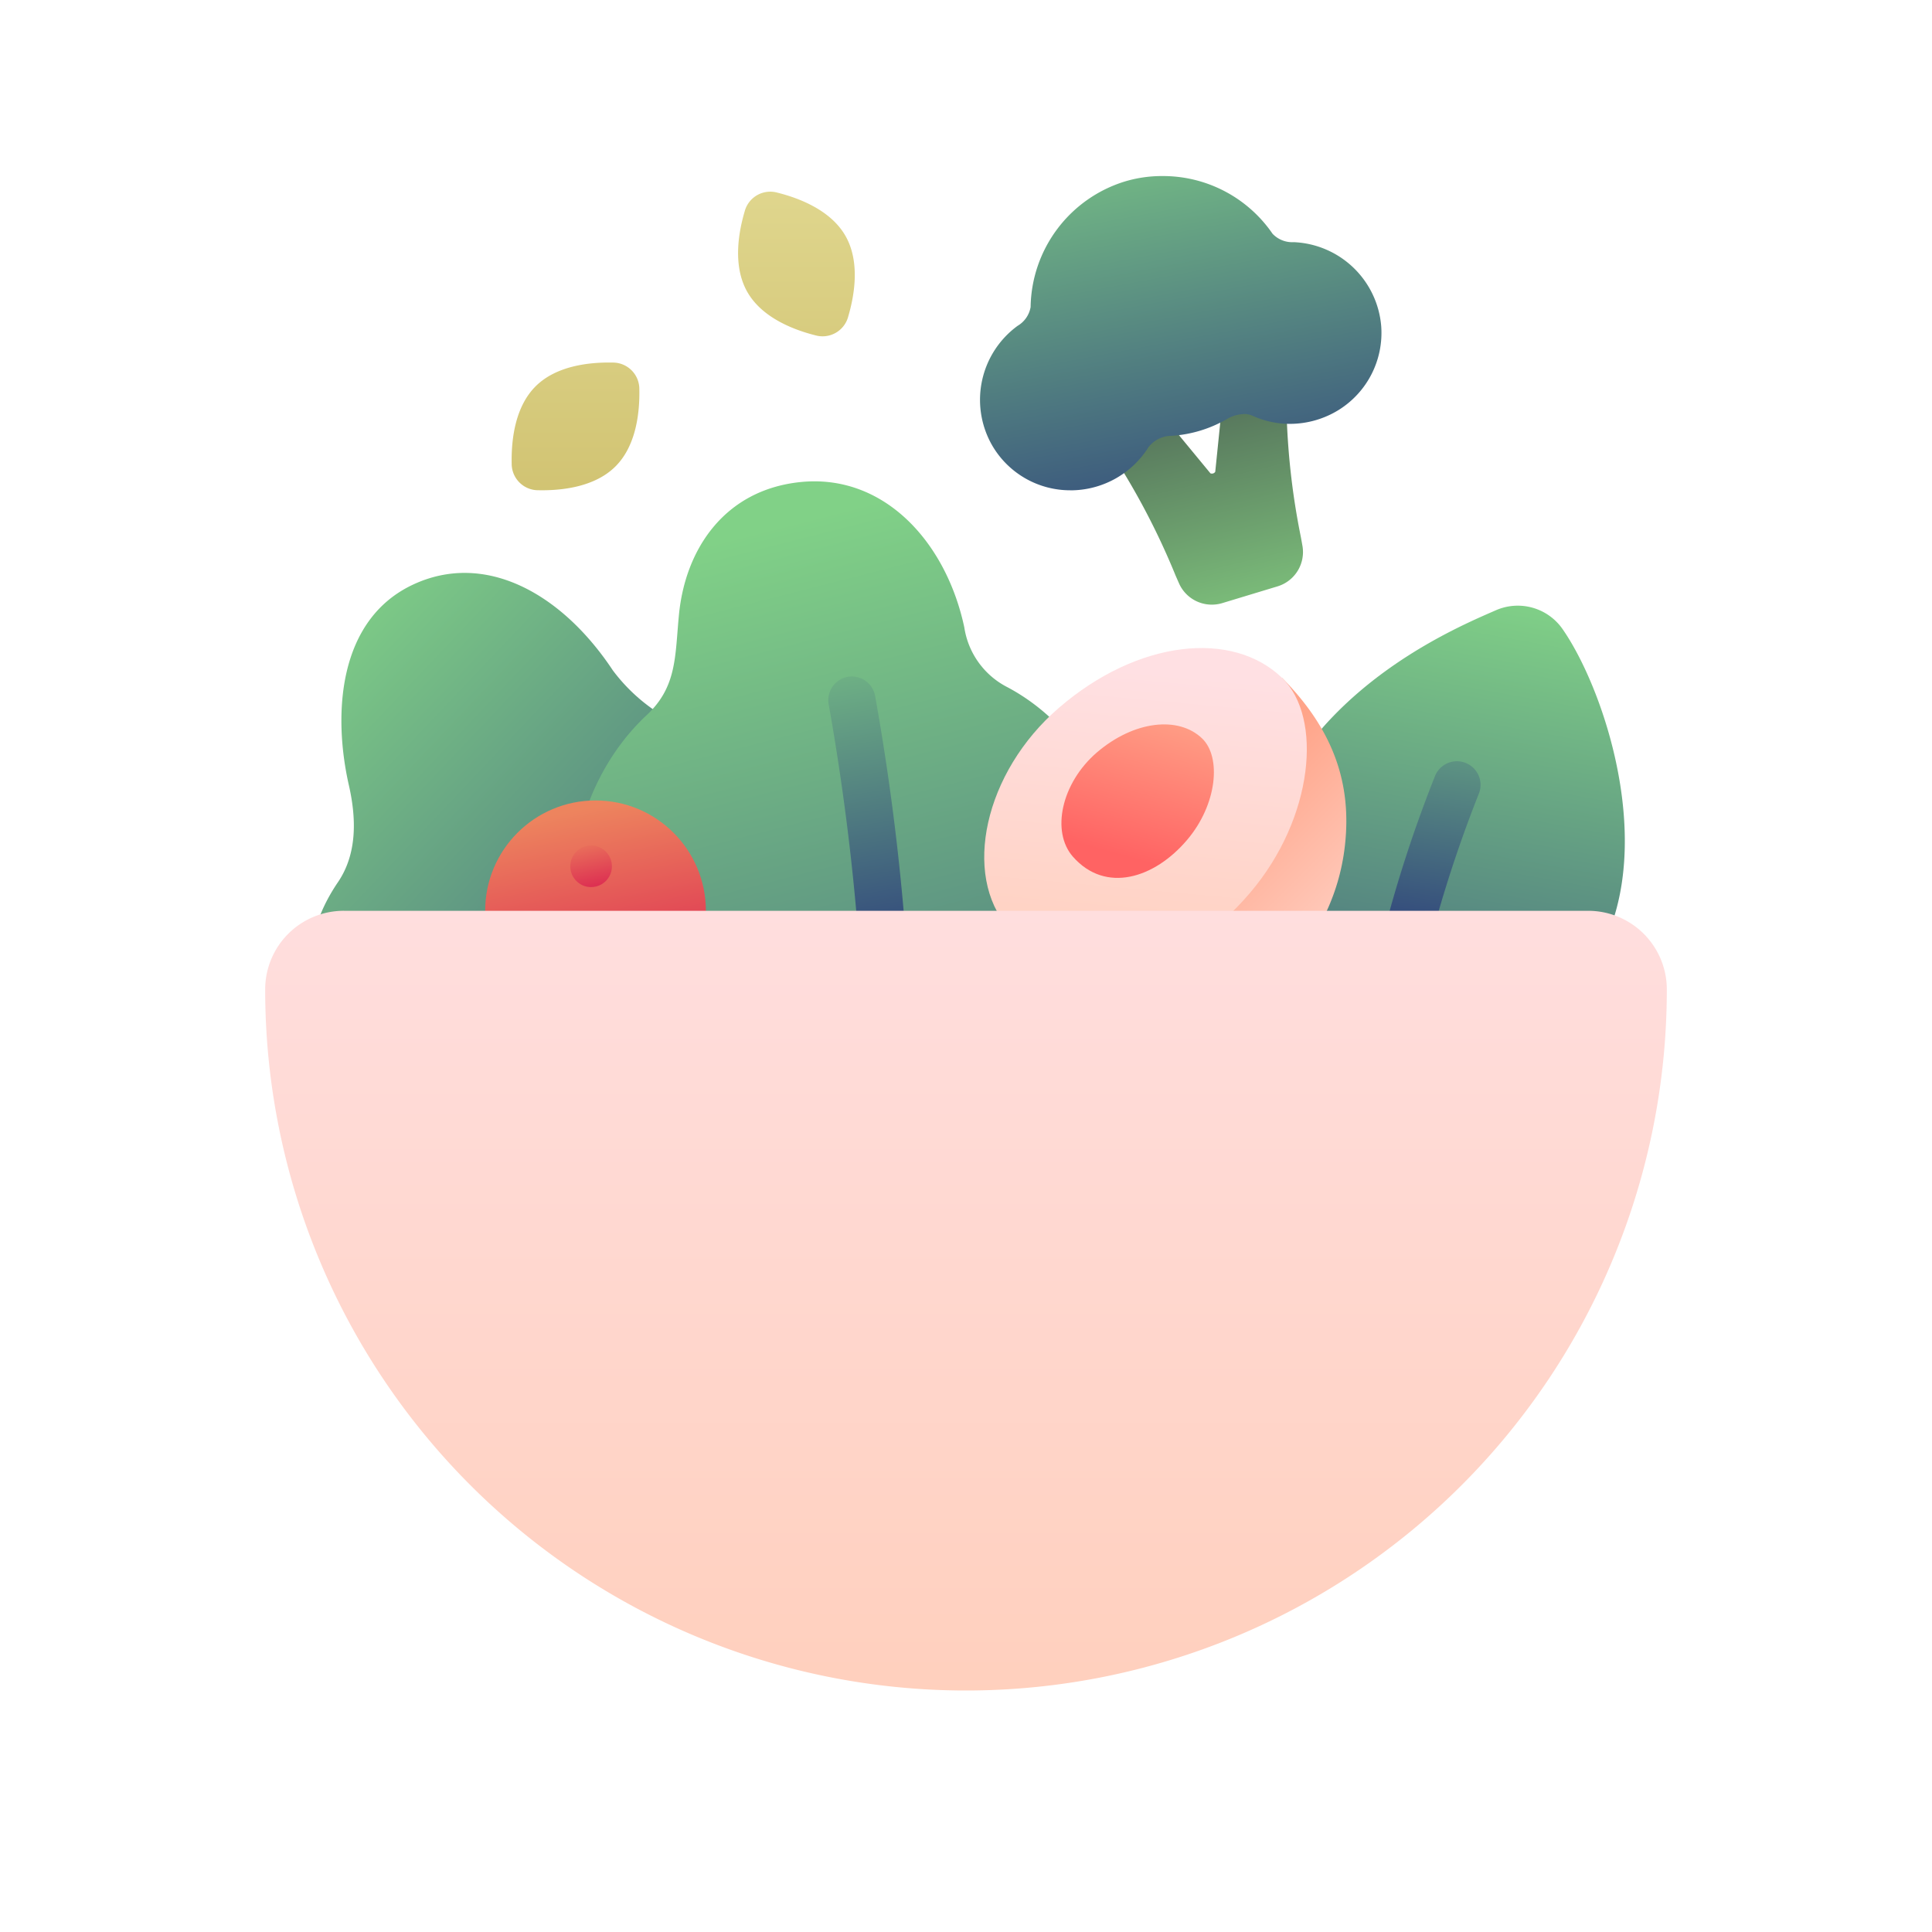 <svg id="Smooth" xmlns="http://www.w3.org/2000/svg" xmlns:xlink="http://www.w3.org/1999/xlink" viewBox="0 0 128 128"><defs><linearGradient id="linear-gradient" x1="47.931" y1="83.789" x2="23.151" y2="36.962" gradientTransform="translate(-15.413 15.033) rotate(-18.658)" gradientUnits="userSpaceOnUse"><stop offset="0" stop-color="#31477c"/><stop offset="1" stop-color="#81d187"/></linearGradient><linearGradient id="linear-gradient-2" x1="88.517" y1="80.014" x2="100.38" y2="39.628" gradientTransform="matrix(0.994, -0.106, 0.106, 0.994, -5.357, 10.35)" xlink:href="#linear-gradient"/><linearGradient id="linear-gradient-3" x1="66.716" y1="99.212" x2="50.347" y2="35.131" gradientTransform="matrix(1, 0, 0, 1, 0, 0)" xlink:href="#linear-gradient"/><linearGradient id="linear-gradient-4" x1="82.56" y1="41.037" x2="78.115" y2="22.638" gradientUnits="userSpaceOnUse"><stop offset="0" stop-color="#7ec27c"/><stop offset="1" stop-color="#495b51"/></linearGradient><linearGradient id="linear-gradient-5" x1="80.404" y1="35.866" x2="74.615" y2="5.063" gradientTransform="matrix(1, 0, 0, 1, 0, 0)" xlink:href="#linear-gradient"/><linearGradient id="linear-gradient-6" x1="38.13" y1="5.069" x2="38.13" y2="45.518" gradientUnits="userSpaceOnUse"><stop offset="0" stop-color="#e7e09c"/><stop offset="1" stop-color="#c7b65f"/></linearGradient><linearGradient id="linear-gradient-7" x1="52.767" y1="2.812" x2="52.767" y2="43.261" xlink:href="#linear-gradient-6"/><linearGradient id="linear-gradient-8" x1="40.384" y1="65.108" x2="38.158" y2="53.69" gradientUnits="userSpaceOnUse"><stop offset="0" stop-color="#dd3152"/><stop offset="1" stop-color="#ed845e"/></linearGradient><linearGradient id="linear-gradient-9" x1="89.619" y1="67.381" x2="77.994" y2="55.756" gradientUnits="userSpaceOnUse"><stop offset="0" stop-color="#ffddd4"/><stop offset="1" stop-color="#ffa489"/></linearGradient><linearGradient id="linear-gradient-10" x1="76.69" y1="44.535" x2="74.065" y2="73.285" gradientUnits="userSpaceOnUse"><stop offset="0" stop-color="#ffe0e3"/><stop offset="1" stop-color="#ffc9ae"/></linearGradient><linearGradient id="linear-gradient-11" x1="104.344" y1="29.799" x2="99.577" y2="39.3" gradientTransform="translate(-31.007 37.621) rotate(-11.268)" gradientUnits="userSpaceOnUse"><stop offset="0" stop-color="#ffa489"/><stop offset="1" stop-color="#ff6363"/></linearGradient><linearGradient id="linear-gradient-12" x1="93.959" y1="61.679" x2="99.43" y2="41.487" gradientTransform="translate(-6.569 11.901) rotate(-6.951)" xlink:href="#linear-gradient"/><linearGradient id="linear-gradient-13" x1="58.749" y1="62.738" x2="55.015" y2="39.116" gradientTransform="matrix(1, 0, 0, 1, 0, 0)" xlink:href="#linear-gradient"/><linearGradient id="linear-gradient-14" x1="39.446" y1="58.643" x2="38.632" y2="55.061" xlink:href="#linear-gradient-8"/><linearGradient id="linear-gradient-15" x1="64" y1="52.5" x2="64" y2="136.073" xlink:href="#linear-gradient-10"/></defs><title>salad, vegetable, vegan, healthy, food, salad, diet</title><path d="M46.479,48.574A11.7,11.7,0,0,1,40.6,44.411c-3.389-5.116-8.46-7.9-13.217-5.688-5.014,2.334-5.333,8.64-4.266,13.315.5,2.208.547,4.536-.727,6.409-3.922,5.759-1.5,12.277,6.327,13.218H53.579C58.294,63.6,54.881,51.141,46.479,48.574Z" style="fill:url(#linear-gradient)"/><path d="M103.524,41.678a3.616,3.616,0,0,0-4.42-1.246C95.56,41.983,80.21,48.353,82.932,65.419l22.128-.97C110.247,57.628,106.53,46,103.524,41.678Z" style="fill:url(#linear-gradient-2)"/><path d="M66.721,45.517a5.344,5.344,0,0,1-2.833-3.951c-1.216-5.7-5.366-10.21-10.887-9.625-4.98.528-7.6,4.415-8.02,8.8-.266,2.754-.123,4.759-2.146,6.646-5.379,5.016-7.066,14.841-.373,18.035H70.079C77.4,59.047,73.523,49.1,66.721,45.517Z" style="fill:url(#linear-gradient-3)"/><path d="M86.291,36.168l-.1-.56a48.167,48.167,0,0,1-.939-7.862,1.488,1.488,0,0,0-.423-1.079,1.507,1.507,0,0,0-1.07-.451,1.477,1.477,0,0,0-.271.025l-1.4.254a1.508,1.508,0,0,0-1.224,1.323l-.351,3.441a.263.263,0,0,1-.319.1l-2.2-2.668a1.5,1.5,0,0,0-1.753-.421l-1.306.566a1.493,1.493,0,0,0-.632,2.231,48.122,48.122,0,0,1,3.581,7.06l.229.522a2.371,2.371,0,0,0,2.169,1.41,2.4,2.4,0,0,0,.693-.1l3.663-1.11A2.376,2.376,0,0,0,86.291,36.168Z" style="fill:url(#linear-gradient-4)"/><path d="M91.508,21.6a6.069,6.069,0,0,0-5.791-5.556,1.8,1.8,0,0,1-1.407-.557,8.8,8.8,0,0,0-7.323-3.823,8.5,8.5,0,0,0-2.475.363,8.844,8.844,0,0,0-6.231,8.316,1.8,1.8,0,0,1-.862,1.244,6.07,6.07,0,0,0-1.734,7.836A5.973,5.973,0,0,0,70.9,32.483c.065,0,.13,0,.2,0a6.1,6.1,0,0,0,4.991-2.858,1.938,1.938,0,0,1,1.534-.751,8.357,8.357,0,0,0,3.654-1.107,2.358,2.358,0,0,1,1.148-.336,1.3,1.3,0,0,1,.545.109,6,6,0,0,0,2.5.542,6.151,6.151,0,0,0,3.239-.934A6.017,6.017,0,0,0,91.508,21.6Z" style="fill:url(#linear-gradient-5)"/><path d="M40.778,30.9c-1.379,1.379-3.589,1.609-5.1,1.579A1.756,1.756,0,0,1,33.9,30.7c-.029-1.509.2-3.718,1.58-5.1s3.589-1.609,5.1-1.579A1.756,1.756,0,0,1,42.358,25.8C42.387,27.312,42.158,29.522,40.778,30.9Z" style="fill:url(#linear-gradient-6)"/><path d="M49.515,19.348c-.967-1.694-.607-3.886-.181-5.334a1.755,1.755,0,0,1,2.183-1.247c1.464.368,3.535,1.172,4.5,2.866s.607,3.886.181,5.334a1.757,1.757,0,0,1-2.184,1.247C52.554,21.845,50.483,21.041,49.515,19.348Z" style="fill:url(#linear-gradient-7)"/><circle cx="39.455" cy="60.343" r="7.311" style="fill:url(#linear-gradient-8)"/><path d="M84.944,44.916,66.827,61.5c4.048,7.693,12.508,7.972,17.658,3.471a14.076,14.076,0,0,0,4.623-8.986C89.544,52.032,88.435,48.437,84.944,44.916Z" style="fill:url(#linear-gradient-9)"/><path d="M84.944,44.916c2.7,2.617,2.1,9.255-2.106,14.214-4.579,5.4-11.438,7.556-16.011,2.366-3.095-3.513-1.628-10.322,3.327-14.6C75.377,42.387,81.648,41.726,84.944,44.916Z" style="fill:url(#linear-gradient-10)"/><path d="M79.65,48.93c1.278,1.237.991,4.372-1,6.715-2.163,2.551-5.4,3.569-7.563,1.117-1.462-1.659-.769-4.876,1.571-6.9C75.131,47.736,78.093,47.423,79.65,48.93Z" style="fill:url(#linear-gradient-11)"/><path d="M93.28,64.142a1.567,1.567,0,0,1-1.71-1.918,86.937,86.937,0,0,1,3.505-10.812,1.563,1.563,0,0,1,2.9,1.176A85.4,85.4,0,0,0,94.61,62.955,1.565,1.565,0,0,1,93.28,64.142Z" style="fill:url(#linear-gradient-12)"/><path d="M58.528,64.844a1.562,1.562,0,0,1-1.56-1.483,158.366,158.366,0,0,0-2.061-16.673,1.563,1.563,0,1,1,3.075-.56A158.2,158.2,0,0,1,60.09,63.2a1.563,1.563,0,0,1-1.482,1.641C58.582,64.844,58.554,64.844,58.528,64.844Z" style="fill:url(#linear-gradient-13)"/><circle cx="39.162" cy="57.394" r="1.379" style="fill:url(#linear-gradient-14)"/><path d="M22.78,60.343h82.44a5.211,5.211,0,0,1,5.211,5.211v.016A46.431,46.431,0,0,1,64,112h0A46.431,46.431,0,0,1,17.569,65.569v-.016a5.211,5.211,0,0,1,5.211-5.211Z" style="fill:url(#linear-gradient-15)"/></svg>